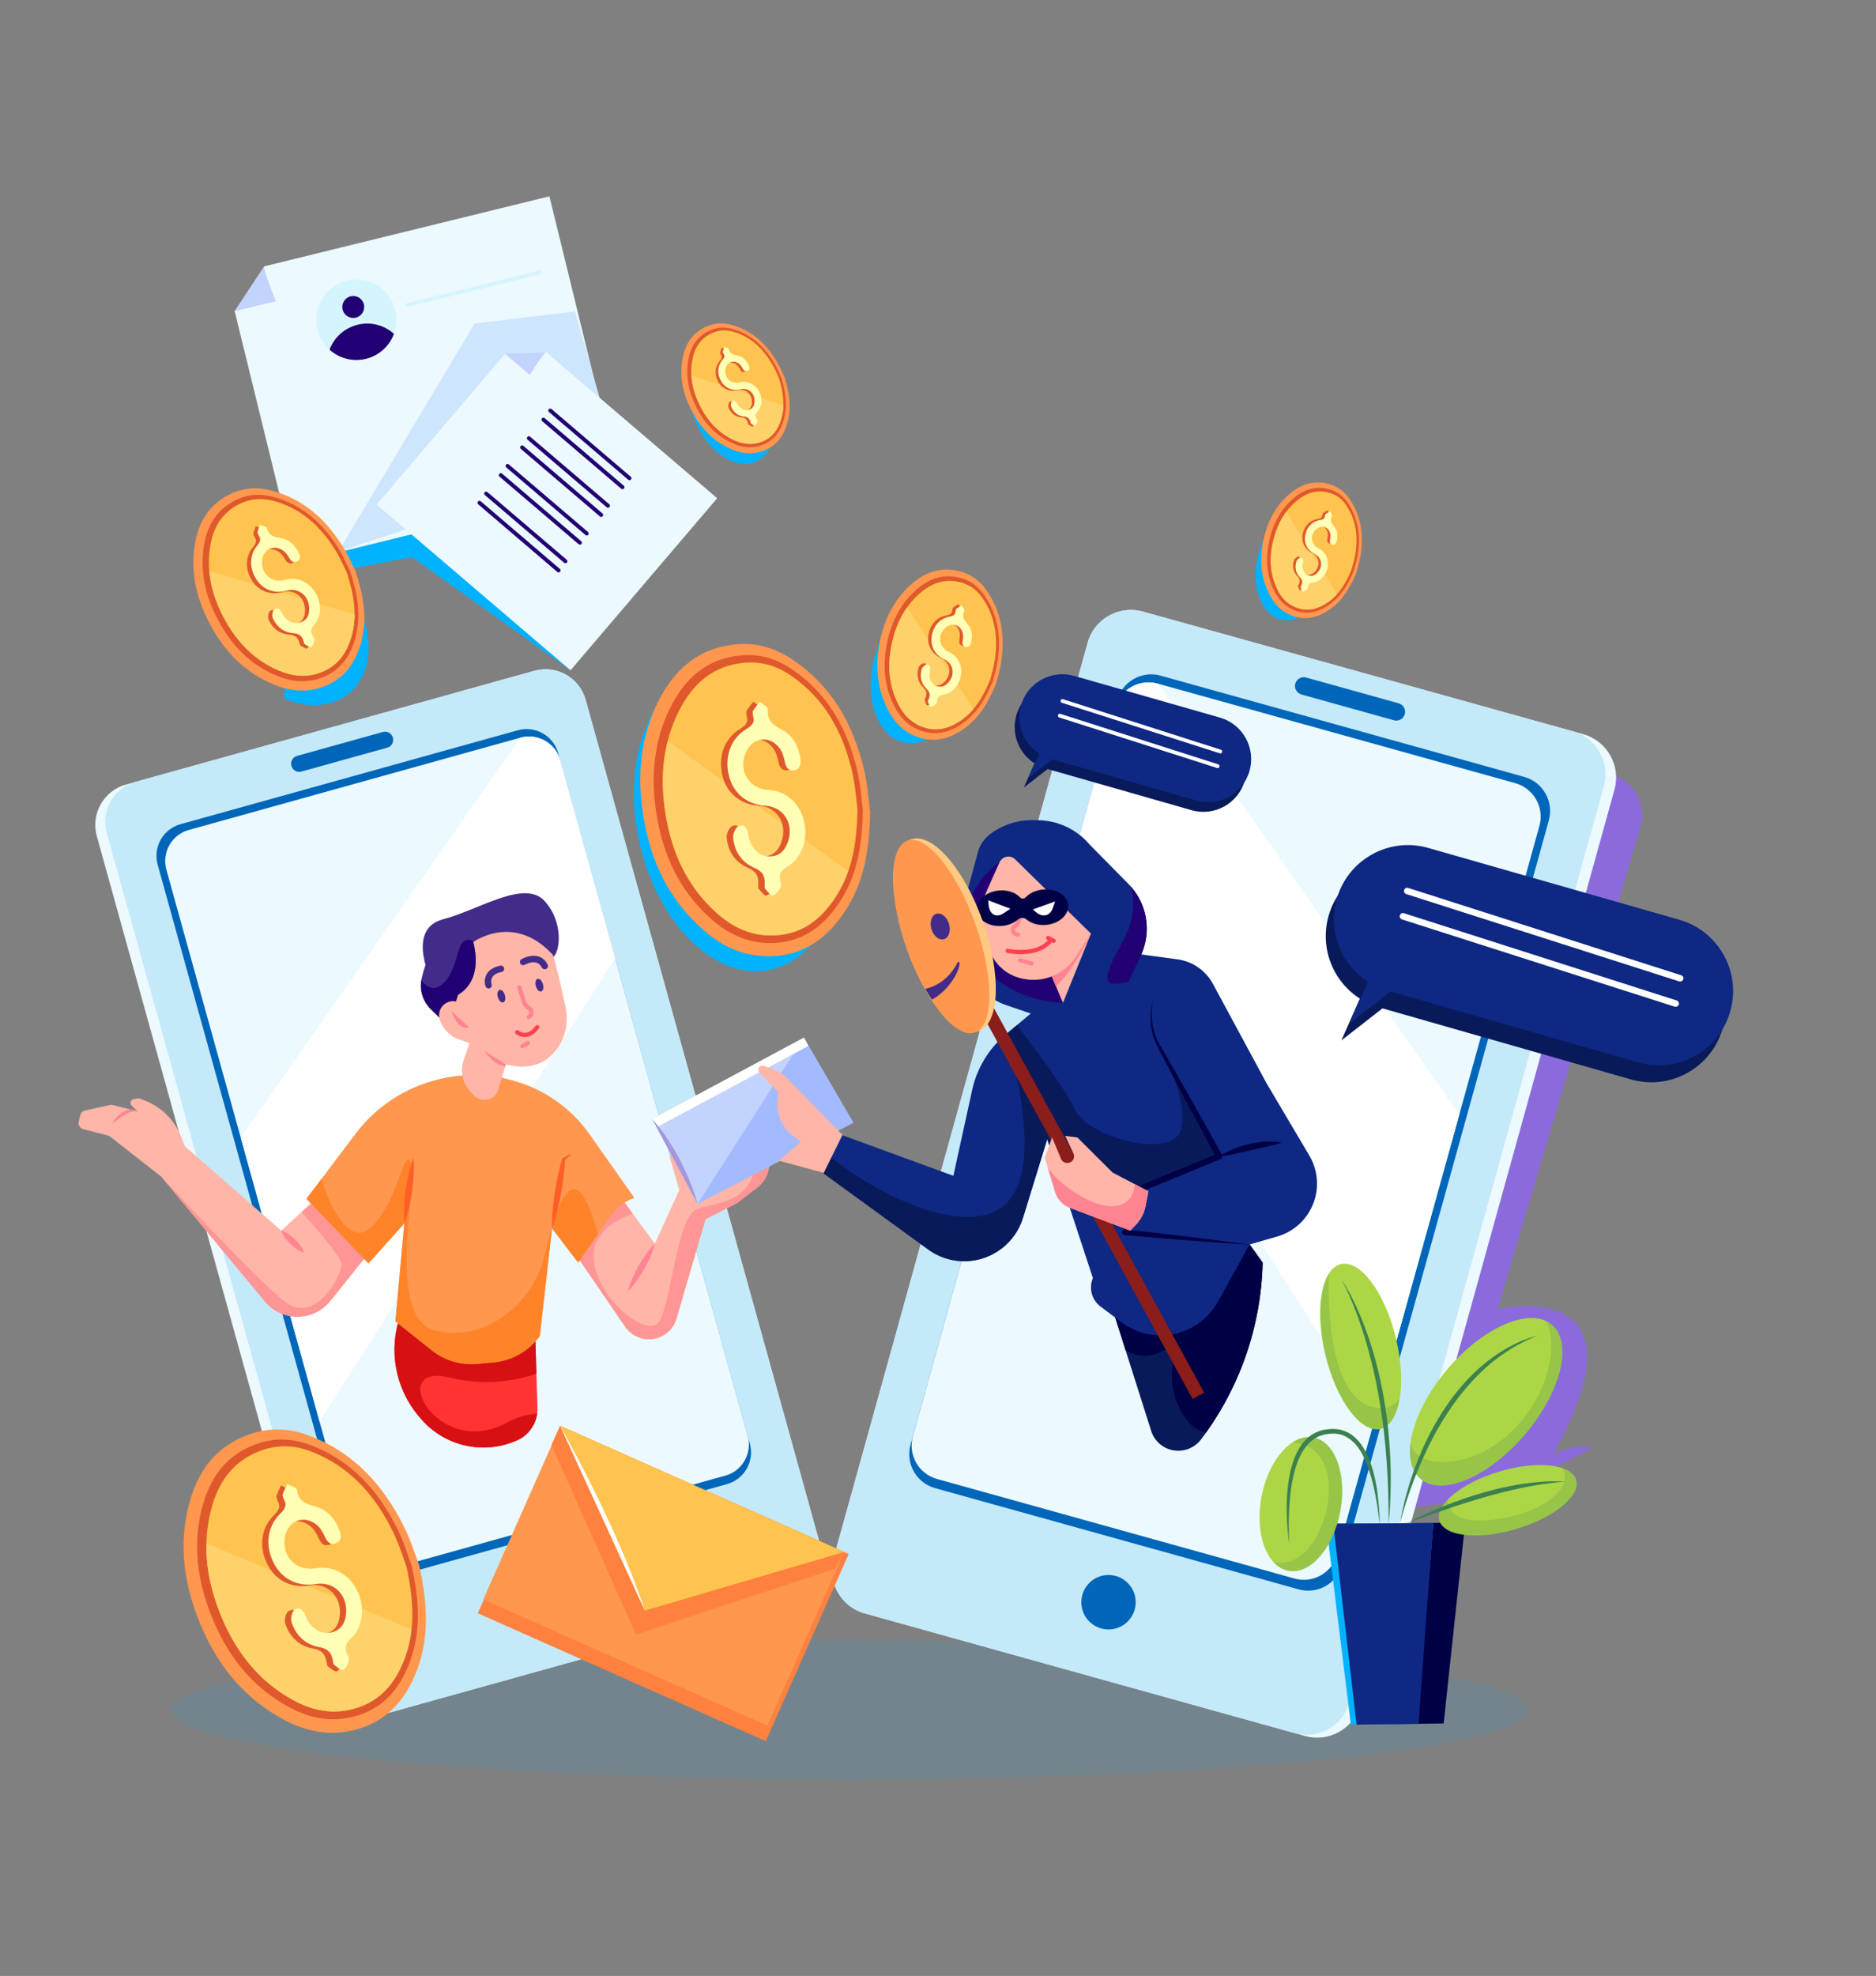 <svg width="379" height="399" viewBox="0 0 379 399" fill="none" xmlns="http://www.w3.org/2000/svg">
<rect x="0" y="0" width="379" height="399" fill="#808080" stroke="none"/>
<g clip-path="url(#clip0_528_4236)">
<path d="M325.611 156.441L240.245 162.375L224.761 223.747L228.057 265.974L256.993 302.524C278.852 307.588 302.334 304.071 321.932 292.063C319.785 291.846 316.962 292.089 313.755 293.7C334.196 257.074 302.551 264.338 302.551 264.338L331.424 166.966C332.753 162.503 330.21 157.81 325.752 156.48C325.701 156.467 325.662 156.454 325.611 156.441Z" fill="#8B6BDC"/>
<path d="M171.653 359.356C247.304 359.356 308.632 353.046 308.632 345.263C308.632 337.48 247.304 331.17 171.653 331.17C96.001 331.17 34.673 337.48 34.673 345.263C34.673 353.046 96.001 359.356 171.653 359.356Z" fill="#00B2FF" fill-opacity="0.1"/>
<path d="M257.671 255.232C257.364 254.26 257.019 253.275 256.406 252.444C256.521 254.452 256.367 256.357 256.201 258.25C256.035 260.143 255.793 262.036 255.524 263.928C255.282 265.821 254.962 267.714 254.719 269.645C254.566 270.604 254.438 271.576 254.349 272.548C254.221 273.545 254.132 274.543 254.106 275.54C254.643 274.696 255.141 273.814 255.588 272.906C256.01 271.998 256.38 271.064 256.725 270.131C257.377 268.238 257.849 266.281 258.13 264.286C258.424 262.279 258.475 260.245 258.271 258.237C258.143 257.227 257.952 256.217 257.671 255.232Z" fill="#A497DC"/>
<path d="M240.717 294.288C239.81 294.864 238.852 295.273 237.907 295.426C236.961 295.58 236.029 295.413 235.096 294.979C234.125 294.454 233.256 293.764 232.528 292.932C231.723 292.088 231.033 291.104 230.356 290.068C230.522 291.321 230.893 292.536 231.481 293.661C232.081 294.864 232.95 295.912 234.023 296.718C235.224 297.575 236.68 297.997 238.162 297.882C239.631 297.767 240.96 297.204 242.097 296.5C244.358 295.055 246.045 293.112 247.463 291.065C248.855 289.019 249.98 286.794 250.797 284.454C249.06 286.231 247.488 288.06 245.866 289.774C244.243 291.487 242.544 293.124 240.717 294.288Z" fill="#A497DC"/>
<path d="M79.374 282.919L79.055 282.408C78.953 282.229 78.876 282.037 78.787 281.871C78.608 281.512 78.429 281.154 78.237 280.809C78.071 280.451 77.944 280.08 77.778 279.709L77.547 279.172L77.382 278.609C77.279 278.239 77.113 277.868 77.037 277.497C76.641 275.975 76.449 274.415 76.474 272.842C76.487 271.205 76.692 269.568 77.075 267.969C75.951 269.287 75.273 270.962 74.941 272.688C74.609 274.453 74.686 276.256 75.133 277.983C75.235 278.418 75.414 278.827 75.542 279.249L75.772 279.875L76.066 280.464C76.283 280.847 76.462 281.257 76.704 281.628C76.947 281.998 77.215 282.344 77.471 282.702C77.599 282.881 77.726 283.06 77.867 283.226L78.327 283.699L79.247 284.607C79.911 285.157 80.614 285.656 81.342 286.103C80.92 285.336 80.409 284.684 79.975 283.981L79.374 282.919Z" fill="#A497DC"/>
<path d="M110.943 285.976C110.457 288.124 109.448 290.03 107.902 291.475C106.356 292.92 104.376 293.917 102.268 294.621C100.16 295.324 97.886 295.733 95.548 296.015C97.886 296.526 100.301 296.564 102.652 296.104C105.015 295.669 107.404 294.672 109.257 292.907C110.189 292.025 110.943 290.989 111.492 289.838C112.029 288.7 112.361 287.485 112.463 286.231C112.68 283.827 112.297 281.41 111.377 279.185C111.454 281.538 111.416 283.84 110.943 285.976Z" fill="#A497DC"/>
<path d="M319.824 148.244L230.931 123.511C226.077 122.155 221.056 125.007 219.714 129.854L168.42 314.583C167.079 319.443 169.915 324.469 174.757 325.812L263.649 350.545C268.504 351.9 273.525 349.048 274.866 344.201L326.16 159.472C327.515 154.625 324.678 149.599 319.824 148.244Z" fill="#ECF9FE"/>
<path d="M317.729 147.668L230.842 123.485C226.038 122.155 221.068 124.956 219.74 129.764L168.395 314.673C167.066 319.481 169.864 324.456 174.668 325.786L261.567 349.969C266.371 351.299 271.34 348.498 272.669 343.69L324.014 158.782C325.343 153.973 322.532 148.998 317.729 147.668Z" fill="#C4E9F9"/>
<path d="M307.93 156.876L234.483 136.44C230.688 135.379 226.741 137.604 225.693 141.415L183.955 291.705C182.895 295.503 185.118 299.455 188.925 300.503L262.372 320.939C266.166 322.001 270.114 319.775 271.162 315.965L312.899 165.675C313.947 161.876 311.724 157.938 307.93 156.876Z" fill="#0066BA"/>
<path d="M306.128 158.142L233.895 138.039C230.165 137.003 226.306 139.19 225.272 142.924L184.428 290.017C183.393 293.751 185.565 297.613 189.296 298.649L261.529 318.752C265.259 319.788 269.117 317.601 270.152 313.88L310.996 166.787C312.043 163.053 309.859 159.191 306.128 158.142Z" fill="#ECF9FE"/>
<path d="M225.246 143.026L213.301 186.034L277.652 286.858L294.809 225.09L233.908 138.051C230.139 137.067 226.281 139.279 225.246 143.026Z" fill="white"/>
<path d="M282.557 142.016L263.867 136.811C262.921 136.542 261.95 137.105 261.682 138.051C261.414 138.998 261.976 139.97 262.921 140.238L281.612 145.443C282.557 145.712 283.528 145.149 283.797 144.215C284.065 143.256 283.503 142.284 282.557 142.016Z" fill="#0066BA"/>
<path d="M223.943 329.034C226.977 329.034 229.437 326.572 229.437 323.535C229.437 320.498 226.977 318.036 223.943 318.036C220.909 318.036 218.45 320.498 218.45 323.535C218.45 326.572 220.909 329.034 223.943 329.034Z" fill="#0066BA"/>
<path d="M118.327 141.351C117.075 136.849 112.412 134.215 107.915 135.468L25.436 158.423C20.939 159.677 18.307 164.345 19.559 168.846L67.148 340.25C68.4 344.751 73.063 347.386 77.56 346.145L160.04 323.19C164.536 321.937 167.168 317.269 165.916 312.767L118.327 141.351Z" fill="#ECF9FE"/>
<path d="M118.302 141.274C117.062 136.811 112.45 134.202 108.005 135.443L27.391 157.874C22.932 159.114 20.326 163.731 21.565 168.181L69.205 339.751C70.444 344.214 75.056 346.823 79.515 345.583L160.129 323.152C164.588 321.911 167.194 317.294 165.955 312.831L118.302 141.274Z" fill="#C4E9F9"/>
<path d="M112.77 152.08C111.786 148.551 108.132 146.479 104.606 147.464L36.461 166.429C32.935 167.414 30.878 171.058 31.849 174.588L70.572 314.033C71.556 317.563 75.197 319.622 78.723 318.65L146.868 299.685C150.394 298.7 152.464 295.043 151.48 291.513L112.77 152.08Z" fill="#0066BA"/>
<path d="M113.166 153.474C112.208 150.009 108.618 147.988 105.156 148.947L38.135 167.593C34.673 168.552 32.654 172.145 33.612 175.611L71.505 312.09C72.463 315.555 76.053 317.576 79.515 316.617L146.536 297.971C149.998 297.012 152.016 293.418 151.058 289.953L113.166 153.474Z" fill="#ECF9FE"/>
<path d="M105.156 148.96L48.649 229.719L64.567 287.037L124.281 193.477L113.191 153.564C112.22 150.085 108.643 148.039 105.156 148.96Z" fill="white"/>
<path d="M79.374 148.96C79.132 148.078 78.225 147.566 77.356 147.809L60.02 152.63C59.138 152.873 58.627 153.781 58.87 154.651C59.112 155.533 60.02 156.045 60.888 155.802L78.225 150.981C79.106 150.75 79.617 149.842 79.374 148.96Z" fill="#0066BA"/>
<path d="M111.939 316.54C109.461 317.883 108.554 320.99 109.895 323.471C111.237 325.952 114.341 326.86 116.82 325.517C119.298 324.175 120.205 321.067 118.864 318.586C117.51 316.118 114.418 315.197 111.939 316.54Z" fill="#A497DC"/>
<path d="M224.761 264.338L232.567 288.942C233.231 291.053 235.045 292.587 237.23 292.894C239.299 293.188 241.356 292.344 242.621 290.682C250.401 280.425 254.758 267.969 255.077 255.104V254.951L250.465 248.518L224.761 264.338Z" fill="#091A5A"/>
<path d="M224.761 264.337L227.392 272.637C228.696 273.494 231.455 274.683 234.981 272.752C239.925 270.028 233.499 278.443 239.683 286.615C240.871 288.188 242.238 288.981 243.681 289.237C250.81 279.249 254.783 267.356 255.09 255.091V254.938L250.478 248.505L224.761 264.337Z" fill="#000045"/>
<path d="M255.907 218.798L245.048 198.682C243.592 195.983 240.922 194.129 237.881 193.72L225.591 192.057L213.224 200.472L203.119 208.951C199.733 211.79 197.383 215.69 196.424 220.013L192.604 237.431L169.366 228.939L166.402 236.945L187.507 252.291C189.845 253.992 192.707 254.823 195.594 254.644C200.743 254.311 205.15 250.833 206.67 245.897L211.563 230.013L220.787 258.058L220.698 258.314C219.97 260.322 220.634 262.56 222.346 263.839L226.562 266.998C230.344 269.837 235.339 270.438 239.695 268.583C242.404 267.42 244.652 265.399 246.083 262.816L252.445 251.293L258.015 249.695C261.72 248.633 264.608 245.73 265.655 242.022C266.473 239.093 266.064 235.96 264.518 233.338L255.907 218.798Z" fill="#0E2883"/>
<path d="M234.1 210.588C234.01 210.409 233.959 210.319 233.959 210.319L234.1 210.588Z" fill="#220073"/>
<path d="M238.597 228.044C236.949 234.31 219.804 229.694 217.172 224.079C215.064 219.603 208.152 210.524 205.431 207.02L203.119 208.963C203.119 208.963 211.244 233.313 203.987 242.226C196.782 251.076 177.235 241.369 167.603 233.492L166.402 236.957L187.507 252.304C189.845 254.004 192.707 254.836 195.594 254.657C200.743 254.324 205.15 250.846 206.67 245.909L211.563 230.026L214.86 240.027L215.192 239.592L231.174 240.091L245.023 234.31L246.339 233.492L234.1 210.6C235.032 212.34 240.104 222.327 238.597 228.044Z" fill="#091A5A"/>
<path d="M227.98 178.501L220.161 170.573C217.555 167.478 213.735 165.675 209.685 165.623L208.638 165.611C205.469 165.572 202.378 166.608 199.887 168.552C198.762 169.434 197.957 170.649 197.574 172.03L193.844 185.816C193.026 188.847 193.486 192.07 195.121 194.755L197.178 198.119C198.558 200.382 200.691 202.083 203.195 202.94L210.656 205.485L209.251 206.278C209.187 206.303 209.136 206.355 209.072 206.38L210.184 206.393L228.018 198.234L230.471 192.952C232.745 188.067 231.749 182.312 227.98 178.501Z" fill="#0E2883"/>
<path d="M196.603 191.571C201.407 202.467 214.745 202.493 214.745 202.493L215.204 188.272L201.931 174.115C201.931 174.115 191.812 180.675 196.603 191.571Z" fill="#220073"/>
<path d="M214.745 202.505L220.404 188.527L211.691 195.254L214.745 202.505Z" fill="#FFB5A7"/>
<path d="M213.314 199.116C216.763 196.252 220.404 188.527 220.404 188.527L211.704 195.267L213.314 199.116Z" fill="#FF8492"/>
<path d="M203.425 172.99C202.774 173.092 202.212 173.514 201.931 174.128L199.401 179.767C198.29 182.236 198.06 185.011 198.749 187.62L199.657 191.098C200.436 194.078 202.684 196.444 205.623 197.364L205.687 197.39C207.667 198.017 209.788 198.017 211.768 197.415C214.042 196.712 215.997 195.241 217.3 193.259L220.404 188.528L205.086 173.527C204.652 173.092 204.039 172.9 203.425 172.99Z" fill="#FFB5A7"/>
<path d="M205.214 187.453L205.24 187.44C206.044 186.827 206.44 185.829 206.262 184.832L205.942 182.965C205.904 182.734 205.687 182.581 205.457 182.619C205.227 182.658 205.073 182.875 205.112 183.105L205.431 184.972C205.546 185.65 205.278 186.341 204.729 186.763L204.703 186.775C204.141 187.197 204.026 188.003 204.46 188.566C204.639 188.796 204.882 188.962 205.163 189.039L205.572 189.141C205.802 189.205 206.032 189.077 206.096 188.847C206.159 188.617 206.032 188.387 205.802 188.323C205.789 188.323 205.776 188.323 205.776 188.31L205.367 188.208C205.137 188.157 204.997 187.926 205.048 187.683C205.073 187.607 205.125 187.517 205.214 187.453Z" fill="#FF8492"/>
<path d="M210.695 179.614C209.251 179.755 208.012 180.356 207.207 181.2C206.913 181.519 206.428 181.532 206.108 181.238C206.095 181.225 206.083 181.212 206.07 181.2C205.15 180.215 203.54 179.652 201.79 179.819C199.158 180.074 197.178 181.877 197.37 183.847C197.561 185.816 199.848 187.21 202.48 186.967C203.643 186.878 204.741 186.43 205.636 185.688C206.147 185.241 206.913 185.241 207.424 185.688C208.37 186.481 209.813 186.916 211.372 186.763C214.004 186.507 215.984 184.704 215.792 182.734C215.601 180.765 213.326 179.371 210.695 179.614Z" fill="#000045"/>
<path d="M209.315 184.205C210.631 185.318 212.126 184.96 212.688 183.399L213.173 182.018L208.676 183.642L209.315 184.205Z" fill="white"/>
<path d="M199.733 182.76C199.912 184.678 201.266 185.407 202.787 184.397L204.128 183.502L199.644 181.801L199.733 182.76Z" fill="white"/>
<path d="M212.534 189.499C212.356 189.359 212.087 189.384 211.947 189.576C209.443 192.824 203.719 191.597 203.655 191.584C203.425 191.533 203.208 191.686 203.157 191.916C203.119 192.134 203.247 192.351 203.477 192.415C204.371 192.594 205.278 192.684 206.198 192.684C206.44 192.684 206.683 192.671 206.939 192.658C209.481 192.518 211.436 191.635 212.624 190.1C212.764 189.909 212.726 189.64 212.534 189.499Z" fill="#FF404F"/>
<path d="M213.058 189.602L211.934 189.026C211.717 188.924 211.474 189.013 211.372 189.231C211.282 189.435 211.359 189.678 211.551 189.781L212.675 190.356C212.739 190.382 212.803 190.407 212.867 190.407C213.096 190.407 213.288 190.216 213.288 189.985C213.288 189.819 213.199 189.678 213.058 189.602Z" fill="#FF404F"/>
<path d="M208.536 194.167L206.159 193.502C205.929 193.451 205.699 193.592 205.648 193.809C205.597 194.027 205.725 194.244 205.929 194.308L208.306 194.973C208.344 194.986 208.382 194.986 208.421 194.986C208.651 194.986 208.842 194.794 208.842 194.564C208.842 194.385 208.715 194.218 208.536 194.167Z" fill="#FF8492"/>
<path d="M230.51 182.159C229.973 180.995 229.258 179.921 228.402 178.962C229.283 181.609 229.449 185.573 226.498 190.753C221.362 199.756 224.301 199.065 228.018 198.221L230.471 192.94C232.068 189.525 232.081 185.586 230.51 182.159Z" fill="#220073"/>
<path d="M56.813 248.493L37.368 231.497L36.551 229.438C35.184 226.023 32.424 223.363 28.975 222.123L27.978 221.765L26.969 221.969C26.56 222.059 26.292 222.468 26.381 222.877C26.42 223.031 26.496 223.171 26.599 223.274L27.812 224.399L22.817 223.146C22.625 223.095 22.434 223.095 22.242 223.133L17.196 224.233C16.723 224.335 16.352 224.693 16.238 225.154L15.905 226.484C15.739 227.149 16.148 227.839 16.812 228.005L21.782 229.284C21.948 229.323 22.102 229.399 22.242 229.515L32.578 237.597L53.529 262.816C55.19 264.811 57.656 265.936 60.249 265.885C62.766 265.834 65.142 264.67 66.714 262.701L74.277 253.263L64.056 241.881L56.813 248.493Z" fill="#FFB5A7"/>
<path d="M60.926 244.758C63.098 247.15 68.886 253.646 69.013 255.258C69.18 257.24 63.737 267.957 57.311 262.688C50.885 257.419 32.59 237.61 32.59 237.61L53.542 262.828C56.544 266.448 61.91 266.946 65.526 263.941C65.96 263.57 66.369 263.161 66.727 262.713L74.29 253.275L64.069 241.894L60.926 244.758Z" fill="#FF9595"/>
<path d="M26.279 224.041C25.73 224.079 25.232 224.322 24.772 224.578C24.325 224.847 23.916 225.192 23.571 225.588C23.213 225.972 22.932 226.407 22.715 226.88C23.545 226.266 24.286 225.627 25.117 225.141C25.513 224.885 25.947 224.68 26.394 224.54C26.867 224.399 27.352 224.361 27.825 224.412C27.365 224.105 26.816 223.977 26.279 224.041Z" fill="#FF8492"/>
<path d="M140.046 238.594L137.58 233.121C137.312 232.52 136.622 232.251 136.034 232.52C135.485 232.763 135.217 233.364 135.383 233.939L137.248 240.257L132.304 251.14L124.894 241.075L115.504 252.125L126.299 267.905C127.385 269.491 129.174 270.438 131.09 270.438C133.671 270.438 135.945 268.737 136.673 266.256L142.537 246.191L148.478 243.147C148.797 242.981 149.116 242.789 149.397 242.559L153.038 239.758C154.52 238.62 155.389 236.855 155.389 234.975L144.351 239.924L140.046 238.594Z" fill="#FFB5A7"/>
<path d="M140.71 244.208C136.75 245.692 135.434 264.338 132.968 267.138C130.502 269.939 120.933 262.522 119.95 254.606C119.247 249.03 124.613 246.229 127.832 245.065L124.894 241.075L115.504 252.125L126.299 267.905C128.113 270.553 131.729 271.23 134.373 269.415C135.485 268.66 136.29 267.535 136.66 266.256L142.524 246.191L148.465 243.147C148.784 242.981 149.104 242.789 149.385 242.559L153.026 239.758C154.508 238.62 155.376 236.855 155.376 234.975L152.361 236.331C150.803 243.032 144.619 242.738 140.71 244.208Z" fill="#FF9595"/>
<path d="M59.572 250.245C59.189 249.874 58.767 249.528 58.32 249.234C57.86 248.915 57.349 248.659 56.813 248.493C57.004 249.017 57.273 249.516 57.605 249.976C57.924 250.411 58.269 250.82 58.665 251.191C59.048 251.562 59.47 251.907 59.917 252.201C60.377 252.521 60.888 252.777 61.425 252.943C61.233 252.419 60.965 251.907 60.633 251.46C60.313 251.025 59.956 250.628 59.572 250.245Z" fill="#FF8492"/>
<path d="M130.502 253.275C129.966 254.017 129.468 254.797 129.02 255.603C128.56 256.396 128.152 257.227 127.781 258.058C127.398 258.915 127.091 259.798 126.861 260.706C127.526 260.053 128.126 259.337 128.663 258.57C129.199 257.828 129.698 257.048 130.145 256.242C130.605 255.45 131.013 254.618 131.384 253.774C131.767 252.917 132.074 252.035 132.304 251.127C131.639 251.792 131.026 252.508 130.502 253.275Z" fill="#FF8492"/>
<path d="M108.068 267.957L80.869 265.642C78.416 272.599 79.834 280.323 84.574 285.963L84.919 286.372C86.593 288.354 88.701 289.927 91.09 290.95C95.395 292.792 100.275 292.741 104.53 290.81C107.072 289.659 108.656 287.088 108.579 284.3L108.068 267.957Z" fill="#FF3331"/>
<path d="M90.936 278.187C97.912 279.927 104.095 278.814 108.375 277.382L108.081 267.957L80.882 265.642C78.429 272.599 79.847 280.323 84.587 285.963L84.932 286.372C89.736 292.076 97.746 293.892 104.542 290.81C106.701 289.825 108.209 287.792 108.528 285.438C106.408 285.605 104.338 286.219 102.473 287.242C88.292 295.017 77.752 274.888 90.936 278.187Z" fill="#D61013"/>
<path d="M103.201 218.082L99.496 217.148L96.264 217.084C92.738 217.02 89.224 217.583 85.89 218.747L85.724 218.798C80.192 220.729 75.363 224.258 71.824 228.939L61.91 242.06L74.43 255.091L81.687 247.009L79.885 266.806L87.168 272.612C89.787 274.709 93.121 275.706 96.455 275.4L99.713 275.093C103.444 274.747 106.855 272.803 109.052 269.773L111.518 247.994L116.794 254.925L123.412 245.449C124.574 243.786 126.248 242.533 128.164 241.894L119.094 229.029C115.274 223.606 109.64 219.719 103.201 218.082Z" fill="#FF974F"/>
<path d="M109.883 253.94C107.57 263.34 97.848 271.269 87.794 268.622C77.739 265.974 84.498 238.428 83.016 234.809C81.534 231.19 80.55 242.738 74.941 247.853C69.652 252.687 65.385 239.566 64.938 238.096L61.923 242.086L74.443 255.117L81.7 247.035L79.885 266.831L87.168 272.637C89.787 274.735 93.121 275.732 96.455 275.425L99.713 275.118C103.444 274.773 106.855 272.829 109.052 269.798L111.518 248.019L116.794 254.951L120.793 249.222C120.678 248.761 120.55 248.314 120.422 247.853C115.657 231.663 112.195 244.541 109.883 253.94Z" fill="#FF8329"/>
<path d="M89.493 185.637C82.326 187.492 86.772 197.147 86.772 197.147C86.772 197.147 109.883 194.052 111.492 193.438C113.102 192.824 114.086 186.379 110.01 181.929C105.935 177.478 96.66 183.783 89.493 185.637Z" fill="#432C89"/>
<path d="M111.709 192.824C103.508 183.924 95.139 190.548 95.139 190.548L89.493 199.564L94.871 210.536L93.67 214.079C92.929 216.24 93.415 218.632 94.935 220.345L95.548 221.036C96.238 221.816 97.26 222.2 98.295 222.084C99.368 221.957 100.275 221.202 100.595 220.166L102.192 214.923C107.685 216.355 110.853 214.181 112.642 211.649C114.341 209.258 114.865 206.214 114.252 203.337C113.549 200.076 112.412 194.947 111.709 192.824Z" fill="#FFB5A7"/>
<path d="M85.175 197.607C84.689 199.833 85.392 202.147 87.014 203.746L90.349 207.032C90.349 207.032 90.924 205.984 92.546 200.868C98.844 197.057 94.884 187.914 94.884 187.914C88.535 187.415 86.094 193.451 85.175 197.607Z" fill="#432C89"/>
<path d="M89.774 198.349C87.87 200.344 86.248 199.41 85.111 197.991C84.778 200.101 85.481 202.25 87.001 203.746L90.336 207.032C90.336 207.032 90.911 205.984 92.533 200.868C96.979 198.183 96.315 192.85 95.535 189.934C91.831 188.707 93.147 194.819 89.774 198.349Z" fill="#220073"/>
<path d="M92.073 202.211C90.528 201.917 89.046 202.94 88.752 204.487C88.662 204.973 88.701 205.472 88.854 205.933C89.505 207.838 91 209.334 92.917 209.974L95.382 210.792L93.811 202.544L92.073 202.211Z" fill="#FFB5A7"/>
<path d="M100.927 199.896C100.531 200.012 100.378 200.664 100.582 201.367C100.786 202.07 101.259 202.531 101.655 202.416C102.051 202.301 102.204 201.648 102 200.945C101.796 200.242 101.323 199.781 100.927 199.896Z" fill="#432C89"/>
<path d="M108.605 197.671C108.209 197.786 108.056 198.439 108.26 199.142C108.464 199.845 108.937 200.306 109.333 200.191C109.729 200.075 109.883 199.423 109.678 198.72C109.474 198.017 109.001 197.556 108.605 197.671Z" fill="#432C89"/>
<path d="M107.161 203.247L106.97 203.119C106.612 202.863 106.344 202.505 106.216 202.083L105.334 199.219C105.258 198.988 105.028 198.873 104.798 198.937C104.568 199.014 104.453 199.244 104.517 199.474L105.398 202.339C105.59 202.94 105.96 203.464 106.471 203.823L106.663 203.95C106.842 204.078 106.944 204.296 106.931 204.513C106.931 204.705 106.829 204.871 106.663 204.961L106.65 204.973C106.446 205.076 106.356 205.332 106.471 205.549C106.574 205.754 106.829 205.843 107.046 205.728C107.059 205.728 107.059 205.715 107.072 205.715L107.085 205.702C107.494 205.459 107.762 205.025 107.775 204.551C107.826 204.027 107.583 203.541 107.161 203.247Z" fill="#FF8492"/>
<path d="M108.784 207.071C108.592 206.93 108.337 206.968 108.196 207.16C107.557 208.017 106.88 208.49 106.19 208.554C105.679 208.593 105.156 208.439 104.76 208.119C104.581 207.966 104.312 207.979 104.159 208.158C104.006 208.337 104.019 208.605 104.197 208.759C104.708 209.181 105.347 209.411 105.999 209.411C106.088 209.411 106.178 209.411 106.267 209.398C107.212 209.296 108.094 208.721 108.873 207.659C109.001 207.493 108.976 207.224 108.784 207.071C108.784 207.084 108.784 207.084 108.784 207.071Z" fill="#FF404F"/>
<path d="M101.157 194.986C99.79 195.241 98.844 195.804 98.333 196.687C97.644 197.863 98.065 199.116 98.091 199.168C98.18 199.423 98.423 199.602 98.704 199.602C98.781 199.602 98.844 199.59 98.908 199.564C99.253 199.449 99.432 199.078 99.317 198.745C99.317 198.745 99.074 197.978 99.458 197.326C99.764 196.802 100.416 196.444 101.387 196.265C101.732 196.162 101.936 195.804 101.834 195.459C101.757 195.152 101.476 194.96 101.157 194.986Z" fill="#432C89"/>
<path d="M108.707 193.119C107.11 192.671 105.462 193.63 105.386 193.668C105.066 193.835 104.951 194.231 105.117 194.551C105.283 194.871 105.679 194.986 105.999 194.819C106.012 194.807 106.024 194.807 106.05 194.794C106.063 194.794 107.302 194.078 108.35 194.385C108.822 194.513 109.193 194.845 109.474 195.382C109.589 195.6 109.806 195.727 110.049 195.727C110.406 195.727 110.7 195.433 110.7 195.075C110.7 194.973 110.675 194.871 110.624 194.768C110.176 193.899 109.538 193.349 108.707 193.119Z" fill="#432C89"/>
<path d="M106.459 210.217L105.322 210.882C105.117 210.997 105.053 211.265 105.168 211.457C105.245 211.585 105.386 211.675 105.539 211.675C105.616 211.675 105.692 211.649 105.756 211.623L106.893 210.958C107.097 210.831 107.149 210.575 107.021 210.37C106.893 210.178 106.65 210.114 106.459 210.217Z" fill="#FF8492"/>
<path d="M94.82 207.454L91.217 204.181C92.572 208.439 94.82 207.454 94.82 207.454Z" fill="#FF8492"/>
<path d="M102.166 215.281V214.91L97.848 212.212C97.861 212.212 99.981 215.358 102.166 215.281Z" fill="#FF8492"/>
<path d="M82.556 237.047C82.313 238.134 82.108 239.221 81.955 240.321C81.802 241.421 81.7 242.533 81.648 243.646C81.585 244.771 81.597 245.897 81.7 247.009C82.096 245.96 82.415 244.873 82.658 243.774C82.9 242.687 83.105 241.587 83.258 240.487C83.412 239.387 83.514 238.287 83.565 237.175C83.641 236.049 83.616 234.924 83.514 233.811C83.118 234.86 82.798 235.947 82.556 237.047Z" fill="#FF5E27"/>
<path d="M113.549 234.016L113.524 234.093C113.204 235.231 112.91 236.369 112.68 237.507C112.45 238.645 112.233 239.809 112.054 240.96C111.876 242.111 111.748 243.288 111.646 244.451C111.543 245.628 111.505 246.817 111.531 247.994C111.939 246.881 112.284 245.756 112.565 244.605C112.847 243.467 113.102 242.316 113.319 241.165C113.536 240.014 113.715 238.85 113.843 237.686C113.996 236.561 114.086 235.41 114.15 234.272L114.022 234.387L114.15 234.169C114.15 234.195 114.15 234.233 114.15 234.259C114.61 233.837 115.057 233.415 115.491 232.955C114.852 233.223 114.265 233.53 113.664 233.85C113.6 233.901 113.562 233.952 113.549 234.016Z" fill="#FF5E27"/>
<path d="M114.022 234.4L114.15 234.285C114.15 234.259 114.15 234.221 114.15 234.195L114.022 234.4Z" fill="#FF5E27"/>
<path d="M227.712 249.081L228.095 248.365L227.277 248.275L227.712 249.081Z" fill="#000045"/>
<path d="M239.874 249.708C235.952 249.234 232.03 248.8 228.108 248.365L227.725 249.081L227.29 248.275L228.108 248.365L229.564 245.628C229.603 245.551 229.628 245.462 229.628 245.359V245.347L229.666 240.986L229.283 241.139L229.666 240.564V240.986L237.945 237.622L246.581 234.054C246.607 234.042 246.62 234.029 246.645 234.029C246.952 233.863 247.054 233.479 246.888 233.185C244.052 228.082 241.19 222.992 238.303 217.915C236.859 215.383 235.364 212.838 233.959 210.332C232.669 207.774 232.337 204.743 232.963 201.891C232.107 204.756 232.285 207.825 233.486 210.562C234.112 211.918 234.815 213.171 235.479 214.488L237.511 218.363C240.13 223.325 242.774 228.261 245.444 233.198L246.096 232.929L245.789 233.811L245.457 233.198L237.447 236.459L228.811 240.027C228.581 240.129 228.427 240.346 228.427 240.602L228.466 245.244L228.529 245.116L228.466 245.385V245.244L226.754 248.595L226.741 248.608C226.715 248.672 226.69 248.736 226.69 248.812C226.664 249.119 226.881 249.375 227.188 249.413C231.391 249.771 235.607 250.13 239.81 250.449L246.134 250.91C248.242 251.063 250.35 251.204 252.458 251.332C250.363 251.038 248.268 250.782 246.173 250.513L239.874 249.708Z" fill="#000045"/>
<path d="M229.283 241.152L229.666 240.999V240.577L229.283 241.152Z" fill="#000045"/>
<path d="M246.109 232.903L245.457 233.172L245.789 233.786L246.109 232.903Z" fill="#000045"/>
<path d="M228.517 245.091L228.453 245.219V245.359L228.517 245.091Z" fill="#000045"/>
<path d="M255.729 230.525C253.518 230.653 251.347 231.151 249.29 231.983C248.268 232.392 247.284 232.903 246.339 233.492C247.45 233.402 248.536 233.185 249.584 232.955L252.726 232.277L255.856 231.548C256.904 231.292 257.952 231.049 259.025 230.691C257.939 230.512 256.827 230.461 255.729 230.525Z" fill="#000045"/>
<path d="M195.057 198.63L240.935 282.484L243.272 281.205L197.395 197.352L195.057 198.63Z" fill="#8B1D1A"/>
<path d="M217.67 229.694L215.192 229.361L216.853 232.903C217.172 233.581 216.891 234.4 216.201 234.719C215.524 235.039 214.706 234.758 214.387 234.067C214.374 234.042 214.374 234.029 214.361 234.003L212.547 229.681L211.065 233.799L213.16 240.704C213.608 242.175 214.719 243.364 216.15 243.902L228.363 248.493L229.59 247.188C230.51 246.203 231.136 244.976 231.404 243.646L232.004 240.564L224.761 236.766L217.67 229.694Z" fill="#FFB5A7"/>
<path d="M216.431 240.321C214.106 238.722 212.611 237.162 211.666 235.755L213.16 240.704C213.608 242.175 214.719 243.364 216.15 243.901L228.363 248.493L229.59 247.188C230.51 246.203 231.136 244.976 231.404 243.646L232.004 240.564L229.27 239.131C228.925 243.927 224.058 245.577 216.431 240.321Z" fill="#FF8492"/>
<path d="M162.415 209.53L131.757 225.964L140.937 243.123L171.595 226.689L162.415 209.53Z" fill="#C2D3FE"/>
<path d="M140.927 243.096L172.432 226.714L162.403 209.513L140.927 243.096Z" fill="#A4BAFE"/>
<path d="M162.415 209.525L131.757 225.959L132.656 227.639L163.313 211.205L162.415 209.525Z" fill="white"/>
<path d="M197.718 208.221C201.97 206.719 202.36 196.831 198.589 186.134C194.817 175.438 188.314 167.984 184.062 169.486C179.81 170.988 179.421 180.877 183.192 191.573C186.963 202.27 193.467 209.723 197.718 208.221Z" fill="#FFC981"/>
<path d="M196.965 208.49C200.798 207.136 200.848 197.367 197.076 186.671C193.305 175.974 187.141 168.401 183.309 169.754C179.476 171.108 179.427 180.877 183.198 191.574C186.969 202.27 193.133 209.844 196.965 208.49Z" fill="#FF974F"/>
<path d="M189.181 184.512C188.197 184.806 187.75 186.187 188.171 187.607C188.593 189.026 189.73 189.934 190.714 189.653C191.697 189.372 192.144 187.978 191.723 186.558C191.301 185.139 190.152 184.218 189.181 184.512Z" fill="#432C89"/>
<path d="M193.524 194.218C191.723 197.863 188.976 199.206 186.907 199.692C187.354 200.459 187.814 201.188 188.274 201.866C192.783 199.372 194.661 193.937 193.524 194.218Z" fill="#432C89"/>
<path d="M156.577 216.087L154.342 215.23C153.907 215.064 153.422 215.281 153.256 215.716C153.205 215.844 153.192 215.972 153.205 216.099C153.23 216.291 153.307 216.47 153.435 216.598L157.191 220.511L157.05 222.34C156.833 225.064 158.008 227.699 160.18 229.348L161.803 230.576L157.357 234.374L166.415 236.842L170.209 229.169L158.8 217.506C158.161 216.892 157.408 216.406 156.577 216.087Z" fill="#FFB5A7"/>
<path d="M140.927 243.109C140.927 243.109 138.525 233.581 131.742 225.947L140.927 243.109Z" fill="#A497DC"/>
<path d="M113.275 287.972L96.526 325.765L154.707 351.601L171.456 313.807L113.275 287.972Z" fill="#FF8140"/>
<path d="M113.165 287.939L97.644 322.962L155.019 348.44L170.54 313.417L113.165 287.939Z" fill="#FF974F"/>
<path d="M111.403 291.782L128.484 330.083L168.65 316.783L170.528 313.381L113.153 287.907L111.403 291.782Z" fill="#FF8140"/>
<path d="M130.272 325.223L170.528 313.381L113.153 287.907L130.272 325.223Z" fill="#FFC44F"/>
<path d="M130.272 325.223C124.792 308.343 113.153 287.894 113.153 287.894L130.272 325.223Z" fill="white"/>
<path d="M66.727 107.666L65.922 115.736L83.258 112.513L115.261 135.353L88.1 99.187L66.727 107.666Z" fill="#00B2FF"/>
<path d="M53.402 53.776L47.41 62.843L59.853 113.613L125.188 97.589L110.994 39.644L53.402 53.776Z" fill="#ECF9FE"/>
<path d="M53.402 53.776L47.423 62.843L55.74 60.809C55.727 60.809 53.069 54.313 53.402 53.776Z" fill="#C2D3FE"/>
<path d="M77.724 70.311C80.892 67.14 80.892 61.998 77.724 58.827C74.556 55.656 69.419 55.656 66.251 58.827C63.083 61.998 63.083 67.14 66.251 70.311C69.419 73.483 74.556 73.483 77.724 70.311Z" fill="#00CCFF" fill-opacity="0.1"/>
<path d="M70.828 59.837C69.639 60.131 68.924 61.334 69.218 62.523C69.512 63.712 70.713 64.428 71.901 64.134C73.089 63.84 73.804 62.638 73.523 61.461C73.217 60.272 72.028 59.543 70.828 59.837Z" fill="#220073"/>
<path d="M72.233 65.579C69.627 66.219 67.506 68.099 66.573 70.618C69.908 73.61 75.031 73.342 78.033 70.004C78.71 69.249 79.234 68.38 79.592 67.421C77.586 65.618 74.839 64.927 72.233 65.579Z" fill="#220073"/>
<path d="M108.899 54.645L82.249 61.18C82.032 61.231 81.904 61.449 81.955 61.653C81.993 61.832 82.159 61.96 82.351 61.96C82.377 61.96 82.415 61.96 82.441 61.947L109.09 55.412C109.308 55.361 109.435 55.144 109.384 54.926C109.333 54.709 109.116 54.594 108.899 54.645Z" fill="#00CCFF" fill-opacity="0.1"/>
<path d="M95.893 65.323L68.375 111.336L121.304 94.085L121.611 81.974L116.168 62.894L95.893 65.323Z" fill="#CEE5FE"/>
<path d="M102.038 71.449L76.091 101.898L115.261 135.353L144.888 100.607L110.342 71.104L102.038 71.449Z" fill="#ECF9FE"/>
<path d="M107.021 75.708C107.021 75.708 109.87 71.155 110.342 71.117L102.038 71.449L107.021 75.708Z" fill="#C2D3FE"/>
<path d="M111.416 82.601C111.25 82.46 110.994 82.486 110.854 82.652C110.777 82.754 110.739 82.882 110.777 83.01C110.802 83.087 110.841 83.15 110.905 83.202L126.887 96.847C127.04 97.001 127.296 97.013 127.449 96.86C127.602 96.706 127.615 96.451 127.462 96.297C127.449 96.284 127.423 96.259 127.398 96.246L111.416 82.601Z" fill="#220073"/>
<path d="M110.049 84.442C109.883 84.302 109.627 84.314 109.487 84.481C109.346 84.647 109.359 84.903 109.525 85.043L125.507 98.689C125.673 98.829 125.929 98.817 126.069 98.65C126.21 98.484 126.197 98.228 126.031 98.088L110.049 84.442Z" fill="#220073"/>
<path d="M107.11 88.189C106.944 88.049 106.689 88.061 106.548 88.228C106.408 88.394 106.42 88.65 106.586 88.79L122.569 102.436C122.735 102.576 122.99 102.563 123.131 102.384C123.271 102.205 123.259 101.962 123.08 101.822L107.11 88.189Z" fill="#220073"/>
<path d="M105.743 90.043C105.577 89.903 105.322 89.916 105.181 90.082C105.041 90.248 105.053 90.504 105.219 90.645L121.202 104.29C121.368 104.431 121.623 104.418 121.764 104.252C121.904 104.085 121.892 103.83 121.726 103.689L105.743 90.043Z" fill="#220073"/>
<path d="M102.805 93.791C102.639 93.65 102.383 93.663 102.243 93.829C102.153 93.931 102.128 94.072 102.166 94.2C102.192 94.276 102.23 94.341 102.294 94.392L118.276 108.037C118.442 108.178 118.698 108.165 118.838 107.999C118.979 107.832 118.966 107.577 118.8 107.436L102.805 93.791Z" fill="#220073"/>
<path d="M101.438 95.645C101.272 95.504 101.016 95.517 100.876 95.683C100.735 95.85 100.748 96.105 100.914 96.246L116.896 109.891C117.062 110.032 117.318 110.019 117.458 109.853C117.599 109.687 117.586 109.431 117.42 109.29L101.438 95.645Z" fill="#220073"/>
<path d="M98.499 99.392C98.346 99.238 98.091 99.226 97.937 99.379C97.784 99.533 97.771 99.788 97.925 99.942C97.937 99.955 97.963 99.98 97.989 99.993L113.971 113.638C114.137 113.779 114.392 113.766 114.533 113.6C114.673 113.434 114.661 113.178 114.495 113.037L98.499 99.392Z" fill="#220073"/>
<path d="M97.132 101.233C96.966 101.093 96.711 101.106 96.57 101.272C96.43 101.438 96.443 101.694 96.609 101.834L112.591 115.493C112.757 115.633 113.013 115.62 113.153 115.454C113.294 115.288 113.281 115.032 113.115 114.892L97.132 101.233Z" fill="#220073"/>
<path d="M155.716 195.812C166.728 193.389 172.685 177.897 169.02 161.21C165.356 144.523 153.458 132.96 142.445 135.383C131.433 137.806 125.476 153.298 129.141 169.985C132.805 186.672 144.703 198.235 155.716 195.812Z" fill="#00B2FF"/>
<path d="M159.861 133.026C156.539 130.839 152.847 129.739 148.746 130.11C141.093 130.813 136.264 135.187 133.045 141.517C129.314 148.87 128.663 156.697 129.94 164.664C131.371 173.706 135.063 181.737 142.256 187.939C145.692 190.906 149.666 192.888 154.367 193.08C161.866 193.387 167.041 189.678 170.822 183.834C174.45 178.233 175.664 171.979 175.792 163.884C175.536 162.043 175.319 158.603 174.527 155.29C172.368 146.236 168.024 138.397 159.861 133.026Z" fill="#FF974F"/>
<path d="M159.822 135.021C156.807 133.013 153.447 131.99 149.717 132.335C142.754 132.974 138.372 137.016 135.434 142.86C132.035 149.638 131.448 156.85 132.598 164.217C133.901 172.555 137.248 179.959 143.802 185.676C146.932 188.412 150.547 190.228 154.827 190.42C161.649 190.702 166.351 187.287 169.8 181.89C173.096 176.724 174.208 170.956 174.323 163.488C174.08 161.8 173.888 158.615 173.173 155.559C171.193 147.195 167.245 139.982 159.822 135.021Z" fill="#E0592C"/>
<path d="M159.733 136.376C156.922 134.471 153.792 133.499 150.33 133.831C143.853 134.445 139.765 138.269 137.043 143.806C133.875 150.239 133.339 157.081 134.412 164.05C135.625 171.954 138.743 178.975 144.837 184.397C147.749 186.993 151.109 188.719 155.095 188.886C161.432 189.154 165.827 185.919 169.021 180.803C172.087 175.905 173.122 170.445 173.224 163.36C173.007 161.748 172.828 158.743 172.151 155.84C170.311 147.911 166.632 141.07 159.733 136.376Z" fill="#FFC44F"/>
<path d="M134.412 164.038C135.625 171.941 138.743 178.962 144.837 184.384C147.749 186.98 151.109 188.707 155.095 188.873C161.432 189.141 165.827 185.906 169.021 180.79C169.979 179.256 170.771 177.619 171.371 175.905L134.897 149.676C133.709 154.331 133.658 159.152 134.412 164.038Z" fill="#FFD16A"/>
<path d="M154.009 159.523C150.011 159.293 147.762 155.648 149.359 151.965C150.688 148.896 154.099 148.385 156.156 151.032C156.731 151.773 157.037 152.784 157.229 153.73C157.459 154.843 157.842 155.699 159.107 155.52C160.397 155.341 160.525 154.318 160.397 153.257C160.091 150.75 158.966 148.615 156.769 147.425C154.98 146.453 153.601 145.609 153.843 143.244C153.894 142.783 152.783 142.208 152.208 141.683C151.735 142.297 151.224 142.885 150.828 143.538C150.688 143.768 150.828 144.177 150.854 144.676C151.263 145.916 150.534 146.569 149.372 147.285C146.216 149.241 144.977 153.027 146.012 156.863C146.945 160.291 149.704 162.477 153.371 162.708C156.871 162.938 159.005 166.097 157.995 169.626C157.484 171.391 156.462 172.798 154.495 172.913C152.617 173.028 151.224 172.018 150.381 170.342C150.1 169.741 149.921 169.115 149.845 168.45C149.691 167.299 149.116 166.352 147.979 166.787C147.366 167.03 146.74 168.296 146.804 169.051C147.021 171.877 148.503 174.128 151.097 175.24C152.745 175.944 153.281 176.89 153.192 178.501C153.179 178.834 153.102 179.269 153.281 179.473C153.741 180.01 154.457 180.944 154.814 180.842C155.44 180.663 155.977 179.882 156.36 179.23C156.565 178.898 156.411 178.322 156.322 177.875C156.079 176.583 156.347 175.79 157.663 175.061C160.704 173.348 162.032 169.396 161.113 165.7C160.218 162.119 157.459 159.728 154.009 159.523Z" fill="#E0592C"/>
<path d="M155.313 159.523C151.314 159.293 149.065 155.648 150.662 151.965C151.991 148.896 155.402 148.385 157.459 151.032C158.034 151.773 158.34 152.784 158.532 153.73C158.762 154.843 159.145 155.699 160.41 155.52C161.7 155.341 161.828 154.318 161.7 153.257C161.394 150.75 160.269 148.615 158.072 147.425C156.283 146.453 154.891 145.609 155.146 143.244C155.198 142.783 154.086 142.208 153.511 141.683C153.038 142.297 152.527 142.885 152.131 143.538C151.991 143.768 152.131 144.177 152.157 144.676C152.566 145.916 151.838 146.569 150.675 147.285C147.519 149.241 146.28 153.027 147.315 156.863C148.248 160.291 150.994 162.477 154.674 162.708C158.174 162.938 160.308 166.097 159.299 169.626C158.788 171.391 157.765 172.798 155.798 172.913C153.92 173.028 152.527 172.018 151.684 170.342C151.403 169.741 151.224 169.115 151.148 168.45C150.994 167.299 150.419 166.352 149.282 166.787C148.669 167.03 148.043 168.296 148.107 169.051C148.324 171.877 149.806 174.128 152.4 175.24C154.048 175.944 154.584 176.89 154.495 178.501C154.482 178.834 154.405 179.269 154.584 179.473C155.044 180.01 155.76 180.944 156.117 180.842C156.743 180.663 157.28 179.882 157.663 179.23C157.868 178.898 157.714 178.322 157.625 177.875C157.382 176.583 157.65 175.79 158.966 175.061C162.007 173.348 163.336 169.396 162.416 165.7C161.521 162.119 158.762 159.728 155.313 159.523Z" fill="#FFFFB5"/>
<path d="M194.951 137.874C196.607 130.11 193.793 122.927 188.666 121.832C183.539 120.736 178.04 126.142 176.385 133.906C174.729 141.67 177.543 148.852 182.67 149.948C187.797 151.043 193.295 145.638 194.951 137.874Z" fill="#00B2FF"/>
<path d="M194.138 115.429C190.1 114.278 186.804 115.557 183.917 118.153C180.583 121.158 178.717 125.02 177.798 129.317C176.763 134.202 177.057 138.998 179.509 143.563C180.685 145.75 182.32 147.528 184.671 148.551C188.427 150.175 191.774 149.305 194.853 147.067C197.791 144.932 199.631 141.99 201.292 137.898C201.522 136.913 202.084 135.123 202.327 133.281C202.991 128.243 202.314 123.409 199.222 119.086C197.957 117.334 196.297 116.043 194.138 115.429Z" fill="#FF974F"/>
<path d="M194.201 116.746C190.535 115.71 187.507 116.899 184.875 119.304C181.822 122.091 180.11 125.647 179.254 129.611C178.283 134.113 178.539 138.525 180.749 142.719C181.809 144.727 183.291 146.364 185.425 147.298C188.836 148.781 191.902 147.963 194.712 145.891C197.395 143.909 199.094 141.197 200.615 137.425C200.832 136.517 201.356 134.867 201.586 133.166C202.212 128.537 201.624 124.086 198.813 120.109C197.664 118.485 196.156 117.309 194.201 116.746Z" fill="#E0592C"/>
<path d="M194.214 117.628C190.803 116.669 187.98 117.82 185.501 120.096C182.639 122.744 181.017 126.12 180.199 129.88C179.267 134.138 179.484 138.32 181.515 142.272C182.486 144.164 183.866 145.699 185.846 146.569C189.015 147.95 191.876 147.157 194.521 145.187C197.038 143.295 198.635 140.724 200.078 137.143C200.283 136.287 200.781 134.714 200.998 133.115C201.611 128.729 201.087 124.521 198.494 120.774C197.446 119.24 196.041 118.14 194.214 117.628Z" fill="#FFC44F"/>
<path d="M180.199 129.88C179.267 134.138 179.484 138.32 181.515 142.272C182.486 144.164 183.866 145.699 185.846 146.569C189.015 147.95 191.876 147.157 194.521 145.187C195.313 144.599 196.028 143.909 196.667 143.167L183.24 122.667C181.745 124.803 180.774 127.245 180.199 129.88Z" fill="#FFD16A"/>
<path d="M194.163 123.102C194.278 122.884 193.831 122.373 193.639 121.989C193.269 122.194 192.911 122.411 192.579 122.654C192.464 122.744 192.451 122.987 192.375 123.242C192.336 123.959 191.838 124.15 191.11 124.278C189.117 124.662 187.75 126.337 187.533 128.486C187.341 130.404 188.312 132.066 190.126 132.898C191.863 133.703 192.323 135.724 191.123 137.323C190.522 138.115 189.717 138.627 188.695 138.307C187.711 138 187.213 137.207 187.111 136.197C187.085 135.839 187.124 135.481 187.213 135.136C187.354 134.522 187.252 133.921 186.587 133.934C186.229 133.934 185.667 134.458 185.552 134.854C185.118 136.338 185.425 137.77 186.523 138.844C187.226 139.522 187.315 140.11 186.945 140.916C186.868 141.082 186.753 141.287 186.804 141.428C186.932 141.798 187.111 142.4 187.315 142.425C187.673 142.451 188.095 142.157 188.414 141.914C188.58 141.786 188.618 141.453 188.657 141.21C188.785 140.507 189.078 140.162 189.896 140.034C191.774 139.765 193.23 138.013 193.486 135.941C193.729 133.959 192.796 132.194 191.071 131.414C189.078 130.506 188.657 128.217 190.177 126.657C191.455 125.353 193.294 125.762 193.818 127.514C193.959 128 193.92 128.575 193.831 129.1C193.729 129.713 193.754 130.225 194.431 130.378C195.109 130.532 195.39 130.046 195.53 129.483C195.862 128.153 195.709 126.836 194.827 125.8C194.112 124.956 193.575 124.253 194.163 123.102Z" fill="#E0592C"/>
<path d="M194.827 123.358C194.942 123.14 194.495 122.629 194.304 122.245C193.933 122.45 193.575 122.667 193.243 122.91C193.128 122.999 193.115 123.242 193.039 123.498C193.001 124.214 192.502 124.406 191.774 124.534C189.781 124.918 188.414 126.593 188.197 128.741C188.005 130.66 188.976 132.322 190.79 133.153C192.528 133.959 192.988 135.98 191.787 137.578C191.186 138.371 190.382 138.883 189.359 138.563C188.376 138.256 187.878 137.463 187.775 136.453C187.75 136.095 187.788 135.737 187.878 135.391C188.018 134.778 187.916 134.177 187.251 134.189C186.894 134.189 186.332 134.714 186.217 135.11C185.782 136.594 186.089 138.026 187.188 139.1C187.89 139.778 187.98 140.366 187.609 141.172C187.533 141.338 187.418 141.543 187.469 141.683C187.596 142.054 187.775 142.655 187.98 142.681C188.337 142.706 188.759 142.412 189.078 142.169C189.244 142.041 189.283 141.709 189.321 141.466C189.449 140.763 189.743 140.417 190.56 140.289C192.438 140.021 193.895 138.269 194.15 136.197C194.393 134.215 193.46 132.45 191.736 131.67C189.743 130.762 189.321 128.473 190.841 126.913C192.119 125.608 193.959 126.018 194.482 127.77C194.636 128.256 194.585 128.831 194.495 129.355C194.393 129.969 194.419 130.481 195.096 130.634C195.773 130.788 196.054 130.302 196.194 129.739C196.527 128.409 196.373 127.092 195.492 126.056C194.776 125.212 194.24 124.508 194.827 123.358Z" fill="#FFFFB5"/>
<path d="M152.928 93.107C156.667 91.227 157.392 85.109 154.548 79.441C151.704 73.773 146.367 70.703 142.628 72.583C138.889 74.463 138.164 80.582 141.008 86.249C143.853 91.917 149.189 94.987 152.928 93.107Z" fill="#00B2FF"/>
<path d="M156.871 72.907C154.776 69.441 151.94 66.756 147.852 65.618C146.191 65.157 144.504 65.183 142.856 65.873C139.777 67.178 138.347 69.633 137.848 72.677C137.261 76.219 138.027 79.557 139.611 82.69C141.4 86.245 143.981 89.097 147.788 90.721C149.602 91.501 151.518 91.796 153.498 91.258C156.654 90.402 158.302 88.176 159.107 85.248C159.873 82.447 159.554 79.685 158.545 76.309C158.187 75.58 157.638 74.173 156.871 72.907Z" fill="#FF974F"/>
<path d="M156.335 73.201C154.418 70.004 151.825 67.523 148.094 66.449C146.574 66.014 145.054 66.04 143.546 66.666C140.748 67.856 139.458 70.106 139.011 72.92C138.5 76.181 139.202 79.25 140.646 82.153C142.294 85.44 144.658 88.061 148.12 89.57C149.781 90.299 151.518 90.568 153.32 90.082C156.181 89.302 157.689 87.256 158.404 84.557C159.094 81.974 158.787 79.442 157.855 76.322C157.548 75.657 157.05 74.365 156.335 73.201Z" fill="#E0592C"/>
<path d="M155.951 73.444C154.15 70.4 151.71 68.047 148.235 67.012C146.817 66.59 145.399 66.602 143.993 67.203C141.387 68.316 140.199 70.439 139.803 73.099C139.343 76.181 140.02 79.097 141.374 81.846C142.92 84.967 145.143 87.46 148.375 88.905C149.921 89.596 151.544 89.865 153.217 89.417C155.887 88.688 157.28 86.77 157.932 84.225C158.558 81.795 158.264 79.378 157.382 76.424C157.088 75.784 156.616 74.557 155.951 73.444Z" fill="#FFC44F"/>
<path d="M141.374 81.846C142.92 84.967 145.143 87.46 148.375 88.905C149.921 89.596 151.544 89.865 153.217 89.417C155.887 88.688 157.28 86.77 157.932 84.225C158.123 83.457 158.238 82.677 158.264 81.885L139.675 75.823C139.803 77.907 140.429 79.915 141.374 81.846Z" fill="#FFD16A"/>
<path d="M152.668 78.994C151.825 77.639 150.368 77.012 148.912 77.383C147.226 77.818 145.808 76.603 145.986 74.864C146.127 73.419 147.481 72.754 148.682 73.572C149.014 73.802 149.282 74.186 149.487 74.544C149.73 74.979 149.998 75.273 150.496 75.043C150.994 74.812 150.931 74.352 150.726 73.93C150.266 72.933 149.525 72.191 148.452 71.986C147.583 71.82 146.893 71.654 146.689 70.644C146.651 70.452 146.114 70.362 145.808 70.221C145.68 70.528 145.565 70.848 145.475 71.168C145.45 71.283 145.565 71.436 145.641 71.641C145.974 72.101 145.756 72.472 145.373 72.92C144.326 74.147 144.313 75.887 145.245 77.332C146.089 78.624 147.519 79.173 149.065 78.79C150.547 78.419 151.85 79.455 151.901 81.053C151.927 81.846 151.684 82.575 150.879 82.882C150.113 83.176 149.397 82.946 148.835 82.358C148.644 82.153 148.478 81.91 148.363 81.641C148.145 81.181 147.788 80.861 147.366 81.194C147.136 81.373 147.06 81.987 147.174 82.294C147.634 83.432 148.554 84.174 149.768 84.289C150.547 84.365 150.892 84.685 151.071 85.363C151.109 85.504 151.135 85.695 151.237 85.747C151.493 85.913 151.914 86.194 152.055 86.105C152.298 85.951 152.412 85.555 152.489 85.235C152.527 85.069 152.387 84.851 152.298 84.672C152.029 84.174 152.042 83.803 152.476 83.33C153.511 82.23 153.537 80.401 152.668 78.994Z" fill="#E0592C"/>
<path d="M153.217 78.815C152.374 77.46 150.918 76.833 149.461 77.204C147.775 77.639 146.357 76.424 146.536 74.685C146.676 73.24 148.03 72.575 149.231 73.393C149.564 73.623 149.832 74.007 150.023 74.365C150.266 74.8 150.534 75.094 151.033 74.864C151.531 74.633 151.467 74.173 151.275 73.751C150.816 72.754 150.075 72.012 149.001 71.807C148.133 71.641 147.443 71.475 147.238 70.464C147.2 70.273 146.663 70.183 146.357 70.042C146.229 70.349 146.127 70.669 146.025 70.989C145.999 71.104 146.114 71.257 146.191 71.462C146.523 71.922 146.306 72.293 145.922 72.741C144.875 73.969 144.862 75.708 145.795 77.153C146.638 78.444 148.069 78.994 149.615 78.611C151.097 78.24 152.4 79.276 152.438 80.874C152.464 81.667 152.221 82.396 151.416 82.703C150.649 82.997 149.934 82.767 149.372 82.179C149.18 81.974 149.014 81.731 148.899 81.463C148.682 81.002 148.324 80.682 147.903 81.015C147.673 81.194 147.596 81.808 147.711 82.115C148.171 83.253 149.091 83.995 150.304 84.11C151.084 84.186 151.429 84.506 151.608 85.184C151.646 85.325 151.671 85.516 151.774 85.568C152.042 85.734 152.451 86.015 152.591 85.926C152.834 85.772 152.949 85.376 153.026 85.056C153.064 84.89 152.923 84.672 152.834 84.493C152.566 83.995 152.566 83.624 153.013 83.151C154.048 82.051 154.086 80.235 153.217 78.815Z" fill="#FFFFB5"/>
<path d="M268.872 115.762C270.383 109.602 268.313 103.799 264.249 102.801C260.186 101.802 255.667 105.986 254.157 112.146C252.646 118.306 254.716 124.109 258.779 125.107C262.843 126.106 267.362 121.922 268.872 115.762Z" fill="#00B2FF"/>
<path d="M268.747 97.819C265.553 96.809 262.883 97.755 260.519 99.75C257.785 102.065 256.201 105.096 255.371 108.523C254.426 112.398 254.553 116.234 256.393 119.943C257.274 121.721 258.539 123.178 260.392 124.048C263.343 125.442 266.051 124.828 268.555 123.115C270.957 121.478 272.503 119.176 273.908 115.94C274.113 115.16 274.611 113.741 274.854 112.27C275.505 108.267 275.084 104.392 272.72 100.863C271.749 99.43 270.459 98.356 268.747 97.819Z" fill="#FF974F"/>
<path d="M268.76 98.868C265.86 97.947 263.42 98.829 261.248 100.684C258.744 102.832 257.287 105.633 256.521 108.779C255.639 112.347 255.741 115.876 257.402 119.278C258.194 120.902 259.344 122.245 261.03 123.038C263.713 124.304 266.179 123.728 268.479 122.143C270.676 120.621 272.094 118.498 273.397 115.518C273.589 114.802 274.049 113.498 274.266 112.142C274.879 108.459 274.509 104.891 272.362 101.656C271.494 100.338 270.318 99.366 268.76 98.868Z" fill="#E0592C"/>
<path d="M268.747 99.571C266.039 98.727 263.764 99.571 261.733 101.336C259.382 103.382 258.015 106.042 257.262 109.009C256.418 112.385 256.482 115.723 258.015 118.933C258.744 120.467 259.804 121.721 261.375 122.462C263.879 123.639 266.179 123.076 268.325 121.567C270.382 120.122 271.724 118.101 272.95 115.275C273.129 114.597 273.563 113.357 273.78 112.078C274.381 108.587 274.062 105.223 272.069 102.167C271.289 100.939 270.203 100.031 268.747 99.571Z" fill="#FFC44F"/>
<path d="M257.274 109.009C256.431 112.385 256.495 115.723 258.028 118.933C258.756 120.467 259.817 121.721 261.388 122.462C263.892 123.639 266.192 123.076 268.338 121.567C268.977 121.107 269.577 120.582 270.101 120.007L259.881 103.318C258.629 104.993 257.798 106.924 257.274 109.009Z" fill="#FFD16A"/>
<path d="M268.581 103.945C268.683 103.766 268.325 103.344 268.185 103.049C267.891 103.203 267.597 103.369 267.316 103.561C267.214 103.625 267.214 103.817 267.137 104.021C267.086 104.584 266.69 104.725 266.102 104.827C264.505 105.083 263.368 106.387 263.138 108.101C262.934 109.635 263.675 110.978 265.106 111.694C266.473 112.372 266.792 114.009 265.796 115.25C265.298 115.876 264.646 116.26 263.841 115.979C263.062 115.71 262.679 115.071 262.627 114.252C262.615 113.971 262.653 113.677 262.73 113.408C262.857 112.922 262.794 112.436 262.27 112.423C261.976 112.411 261.516 112.82 261.414 113.127C261.03 114.303 261.235 115.454 262.091 116.337C262.627 116.899 262.691 117.373 262.385 117.999C262.321 118.127 262.219 118.293 262.257 118.408C262.346 118.703 262.474 119.201 262.64 119.214C262.921 119.252 263.266 119.022 263.535 118.83C263.675 118.728 263.713 118.472 263.752 118.281C263.867 117.718 264.122 117.449 264.761 117.373C266.269 117.206 267.469 115.838 267.725 114.201C267.968 112.628 267.265 111.196 265.911 110.531C264.339 109.763 264.058 107.922 265.323 106.707C266.371 105.697 267.827 106.068 268.21 107.474C268.313 107.871 268.261 108.331 268.185 108.74C268.083 109.226 268.095 109.636 268.632 109.776C269.169 109.917 269.399 109.533 269.526 109.086C269.833 108.024 269.731 106.976 269.054 106.131C268.491 105.415 268.083 104.853 268.581 103.945Z" fill="#E0592C"/>
<path d="M269.105 104.162C269.207 103.983 268.849 103.561 268.709 103.267C268.415 103.42 268.121 103.587 267.84 103.778C267.738 103.842 267.738 104.034 267.661 104.239C267.61 104.801 267.214 104.942 266.626 105.032C265.029 105.287 263.892 106.592 263.662 108.306C263.458 109.84 264.199 111.183 265.63 111.899C266.997 112.577 267.316 114.214 266.32 115.454C265.821 116.081 265.17 116.465 264.352 116.183C263.573 115.915 263.19 115.262 263.138 114.457C263.126 114.175 263.164 113.881 263.241 113.613C263.368 113.127 263.305 112.654 262.781 112.628C262.487 112.615 262.027 113.024 261.925 113.344C261.542 114.521 261.746 115.672 262.602 116.554C263.138 117.117 263.202 117.59 262.896 118.217C262.832 118.344 262.73 118.511 262.768 118.626C262.857 118.92 262.985 119.419 263.151 119.431C263.432 119.47 263.777 119.24 264.046 119.048C264.186 118.946 264.224 118.69 264.263 118.498C264.378 117.935 264.633 117.667 265.272 117.59C266.78 117.411 267.98 116.055 268.236 114.418C268.479 112.845 267.776 111.413 266.422 110.748C264.85 109.981 264.569 108.139 265.834 106.924C266.882 105.914 268.338 106.285 268.721 107.692C268.824 108.088 268.773 108.548 268.696 108.958C268.594 109.444 268.606 109.853 269.143 109.994C269.68 110.134 269.91 109.751 270.037 109.303C270.344 108.242 270.242 107.193 269.565 106.349C269.015 105.633 268.594 105.07 269.105 104.162Z" fill="#FFFFB5"/>
<path d="M81.597 308.24C77.445 299.902 71.466 293.239 62.306 289.838C58.589 288.457 54.73 288.201 50.821 289.492C43.513 291.897 39.796 297.242 38.084 304.135C36.091 312.141 37.215 319.903 40.243 327.397C43.667 335.889 49.058 342.884 57.452 347.309C61.476 349.432 65.781 350.468 70.406 349.598C77.778 348.217 81.993 343.447 84.37 336.886C86.644 330.62 86.439 324.251 84.753 316.323C84.101 314.596 83.118 311.284 81.597 308.24Z" fill="#FF974F"/>
<path d="M80.32 308.803C76.525 301.104 71.058 294.953 62.715 291.794C59.33 290.515 55.816 290.273 52.265 291.436C45.621 293.623 42.261 298.547 40.703 304.903C38.914 312.269 39.962 319.43 42.734 326.349C45.877 334.188 50.795 340.646 58.448 344.751C62.115 346.721 66.037 347.68 70.253 346.9C76.96 345.647 80.78 341.26 82.926 335.224C84.983 329.456 84.766 323.586 83.207 316.271C82.607 314.66 81.712 311.616 80.32 308.803Z" fill="#E0592C"/>
<path d="M79.387 309.302C75.823 302 70.7 296.142 62.932 293.124C59.764 291.897 56.506 291.654 53.197 292.753C47.027 294.8 43.897 299.455 42.491 305.465C40.843 312.435 41.853 319.226 44.459 325.786C47.41 333.216 52.022 339.355 59.176 343.281C62.6 345.161 66.254 346.081 70.176 345.352C76.423 344.189 79.962 340.058 81.942 334.342C83.833 328.881 83.616 323.318 82.134 316.399C81.546 314.865 80.703 311.975 79.387 309.302Z" fill="#FFC44F"/>
<path d="M44.459 325.773C47.41 333.203 52.022 339.342 59.176 343.268C62.6 345.148 66.254 346.069 70.176 345.34C76.423 344.176 79.962 340.045 81.942 334.329C82.53 332.615 82.939 330.837 83.13 329.034L41.712 311.655C41.584 316.476 42.619 321.182 44.459 325.773Z" fill="#FFD16A"/>
<path d="M62.536 316.975C58.589 317.653 55.586 314.596 56.302 310.645C56.902 307.358 60.109 306.092 62.715 308.202C63.443 308.79 63.967 309.711 64.363 310.581C64.836 311.616 65.398 312.358 66.586 311.898C67.8 311.437 67.698 310.402 67.34 309.391C66.484 307.013 64.912 305.184 62.498 304.519C60.543 303.969 58.997 303.47 58.716 301.104C58.665 300.644 57.452 300.337 56.774 299.953C56.455 300.657 56.085 301.347 55.842 302.063C55.752 302.319 55.995 302.69 56.123 303.163C56.8 304.289 56.238 305.082 55.267 306.041C52.622 308.662 52.265 312.627 54.143 316.118C55.816 319.238 58.997 320.76 62.613 320.159C66.075 319.596 68.86 322.205 68.668 325.863C68.566 327.692 67.876 329.29 65.986 329.853C64.171 330.39 62.6 329.712 61.399 328.267C60.99 327.743 60.671 327.167 60.454 326.553C60.045 325.466 59.279 324.673 58.269 325.351C57.72 325.722 57.401 327.103 57.63 327.819C58.486 330.518 60.428 332.385 63.201 332.884C64.964 333.191 65.705 334.009 65.973 335.595C66.024 335.915 66.062 336.362 66.267 336.516C66.842 336.938 67.736 337.679 68.068 337.5C68.643 337.181 68.975 336.298 69.205 335.595C69.32 335.224 69.052 334.7 68.86 334.278C68.336 333.075 68.426 332.244 69.537 331.234C72.118 328.881 72.527 324.725 70.802 321.336C69.18 318.1 65.947 316.399 62.536 316.975Z" fill="#E0592C"/>
<path d="M63.801 316.681C59.853 317.358 56.851 314.302 57.567 310.35C58.167 307.064 61.374 305.798 63.98 307.908C64.708 308.496 65.232 309.417 65.628 310.286C66.101 311.322 66.663 312.064 67.851 311.604C69.065 311.143 68.962 310.107 68.605 309.097C67.749 306.718 66.165 304.89 63.763 304.225C61.808 303.675 60.262 303.176 59.981 300.81C59.93 300.35 58.716 300.043 58.039 299.659C57.72 300.363 57.349 301.053 57.107 301.769C57.017 302.025 57.26 302.396 57.388 302.869C58.065 303.994 57.503 304.787 56.532 305.746C53.887 308.368 53.529 312.333 55.407 315.824C57.081 318.944 60.262 320.466 63.878 319.865C67.34 319.302 70.125 321.911 69.933 325.569C69.831 327.397 69.141 328.996 67.25 329.559C65.436 330.096 63.865 329.418 62.664 327.973C62.255 327.461 61.936 326.873 61.719 326.259C61.31 325.172 60.543 324.379 59.534 325.057C58.985 325.428 58.665 326.809 58.895 327.525C59.751 330.224 61.693 332.091 64.465 332.589C66.228 332.896 66.969 333.715 67.238 335.301C67.289 335.62 67.327 336.068 67.544 336.221C68.106 336.643 69.013 337.385 69.346 337.206C69.921 336.886 70.253 336.004 70.483 335.301C70.598 334.93 70.329 334.405 70.138 333.983C69.614 332.781 69.703 331.95 70.815 330.94C73.395 328.587 73.804 324.43 72.08 321.041C70.444 317.819 67.212 316.105 63.801 316.681Z" fill="#FFFFB5"/>
<path d="M63.737 112.142C60.313 121.452 58.167 131.171 57.362 141.057C62.102 143.039 66.982 142.86 70.432 140.085C76.219 135.43 75.733 125.212 69.358 117.27C67.761 115.275 65.871 113.549 63.737 112.142Z" fill="#00B2FF"/>
<path d="M69.077 110.07C65.666 104.725 61.118 100.645 54.666 99.008C52.047 98.343 49.416 98.458 46.861 99.609C42.083 101.771 39.949 105.658 39.285 110.467C38.518 116.042 39.847 121.222 42.44 126.081C45.379 131.593 49.544 135.929 55.561 138.32C58.435 139.471 61.438 139.855 64.516 138.934C69.409 137.463 71.926 133.921 73.063 129.304C74.149 124.892 73.549 120.582 71.824 115.339C71.236 114.188 70.329 112.027 69.077 110.07Z" fill="#FF974F"/>
<path d="M68.26 110.543C65.13 105.607 60.978 101.834 55.088 100.3C52.699 99.673 50.297 99.763 47.972 100.824C43.628 102.794 41.699 106.374 41.112 110.786C40.434 115.915 41.661 120.697 44.037 125.173C46.733 130.25 50.54 134.279 56.033 136.504C58.665 137.565 61.386 137.936 64.184 137.105C68.643 135.775 70.917 132.514 71.926 128.268C72.897 124.202 72.335 120.237 70.751 115.403C70.24 114.354 69.409 112.347 68.26 110.543Z" fill="#E0592C"/>
<path d="M67.659 110.94C64.708 106.247 60.824 102.653 55.331 101.169C53.095 100.568 50.859 100.632 48.7 101.617C44.663 103.459 42.887 106.835 42.364 111.017C41.75 115.863 42.926 120.391 45.174 124.649C47.717 129.47 51.281 133.294 56.417 135.43C58.87 136.453 61.425 136.811 64.031 136.044C68.183 134.803 70.278 131.734 71.211 127.731C72.092 123.895 71.543 120.135 70.035 115.557C69.525 114.559 68.745 112.666 67.659 110.94Z" fill="#FFC44F"/>
<path d="M45.174 124.662C47.717 129.483 51.281 133.307 56.417 135.443C58.87 136.466 61.425 136.824 64.031 136.056C68.183 134.816 70.278 131.747 71.211 127.744C71.492 126.542 71.632 125.314 71.632 124.074L42.287 115.314C42.555 118.562 43.603 121.682 45.174 124.662Z" fill="#FFD16A"/>
<path d="M62.741 119.751C61.374 117.654 59.061 116.72 56.787 117.372C54.156 118.114 51.907 116.273 52.099 113.536C52.265 111.26 54.347 110.173 56.276 111.413C56.813 111.758 57.234 112.347 57.567 112.909C57.963 113.574 58.397 114.035 59.176 113.638C59.956 113.242 59.828 112.551 59.508 111.886C58.755 110.339 57.554 109.213 55.88 108.945C54.513 108.715 53.427 108.484 53.069 106.912C52.993 106.605 52.15 106.489 51.664 106.272C51.498 106.771 51.294 107.257 51.179 107.768C51.14 107.947 51.332 108.178 51.447 108.497C51.984 109.213 51.664 109.789 51.077 110.518C49.48 112.487 49.518 115.198 51.051 117.436C52.418 119.431 54.679 120.224 57.094 119.559C59.394 118.92 61.476 120.48 61.616 122.987C61.68 124.24 61.335 125.365 60.083 125.89C58.895 126.388 57.771 126.043 56.864 125.148C56.544 124.828 56.289 124.457 56.097 124.048C55.74 123.345 55.165 122.859 54.526 123.396C54.181 123.69 54.066 124.649 54.27 125.122C55.037 126.887 56.506 128.012 58.41 128.153C59.623 128.243 60.185 128.729 60.479 129.79C60.543 130.007 60.594 130.302 60.748 130.391C61.169 130.634 61.834 131.082 62.038 130.928C62.396 130.672 62.575 130.046 62.677 129.547C62.728 129.291 62.511 128.946 62.345 128.677C61.898 127.897 61.898 127.322 62.575 126.567C64.184 124.777 64.159 121.938 62.741 119.751Z" fill="#E0592C"/>
<path d="M63.584 119.47C62.217 117.372 59.904 116.439 57.63 117.091C54.999 117.833 52.75 115.991 52.942 113.255C53.108 110.978 55.19 109.891 57.119 111.132C57.656 111.477 58.078 112.065 58.41 112.628C58.806 113.293 59.24 113.753 60.019 113.357C60.799 112.96 60.671 112.27 60.352 111.605C59.598 110.057 58.397 108.932 56.723 108.651C55.356 108.421 54.27 108.19 53.913 106.617C53.836 106.31 52.993 106.195 52.507 105.978C52.341 106.477 52.137 106.963 52.022 107.474C51.984 107.653 52.175 107.883 52.29 108.203C52.827 108.919 52.507 109.495 51.92 110.224C50.323 112.193 50.361 114.904 51.894 117.142C53.261 119.137 55.522 119.93 57.937 119.265C60.237 118.626 62.319 120.199 62.46 122.692C62.523 123.946 62.178 125.071 60.926 125.595C59.738 126.081 58.614 125.749 57.707 124.854C57.388 124.534 57.132 124.163 56.941 123.754C56.583 123.051 56.008 122.565 55.369 123.102C55.024 123.396 54.909 124.355 55.114 124.828C55.893 126.593 57.349 127.718 59.253 127.859C60.467 127.949 61.029 128.434 61.322 129.496C61.386 129.713 61.438 130.007 61.591 130.097C62.012 130.34 62.677 130.775 62.881 130.634C63.239 130.378 63.418 129.752 63.52 129.253C63.571 128.997 63.354 128.652 63.188 128.383C62.741 127.616 62.741 127.041 63.418 126.273C65.028 124.483 65.002 121.644 63.584 119.47Z" fill="#FFFFB5"/>
<path d="M337.633 189.129L286.927 174.626C278.98 172.35 270.689 176.954 268.415 184.921C266.601 191.277 269.156 198.08 274.726 201.648L270.995 210.089L279.3 203.618L329.405 217.941C337.339 220.268 345.656 215.716 347.981 207.774C350.306 199.832 345.758 191.507 337.825 189.18C337.748 189.167 337.684 189.141 337.633 189.129Z" fill="#091A5A"/>
<path d="M339.281 185.727L288.562 171.225C280.615 168.948 272.324 173.552 270.05 181.519C268.236 187.875 270.804 194.679 276.361 198.247L272.631 206.687L280.935 200.216L331.041 214.539C338.987 216.816 347.279 212.199 349.553 204.245C351.827 196.303 347.215 188.003 339.281 185.727Z" fill="#0E2883"/>
<path d="M339.626 196.93L284.512 179.307C284.167 179.192 283.797 179.358 283.682 179.703C283.567 180.049 283.733 180.42 284.078 180.535C284.09 180.535 284.103 180.547 284.116 180.547L339.23 198.17C339.294 198.196 339.358 198.196 339.434 198.196C339.792 198.196 340.086 197.914 340.099 197.556C340.099 197.275 339.907 197.006 339.626 196.93Z" fill="white"/>
<path d="M338.719 202.019L283.605 184.397C283.26 184.307 282.902 184.499 282.8 184.857C282.711 185.19 282.89 185.535 283.209 185.65L338.323 203.273C338.387 203.298 338.451 203.298 338.527 203.298C338.885 203.298 339.179 203.017 339.192 202.659C339.192 202.352 339 202.096 338.719 202.019Z" fill="white"/>
<path d="M245.508 146.875L216.073 138.461C211.461 137.131 206.645 139.803 205.329 144.42C204.269 148.116 205.763 152.068 208.996 154.139L206.836 159.037L211.653 155.29L240.73 163.603C245.342 164.92 250.158 162.247 251.474 157.631C252.79 153.014 250.12 148.193 245.508 146.875Z" fill="#091A5A"/>
<path d="M246.466 144.906L217.031 136.491C212.419 135.161 207.603 137.821 206.274 142.425C205.201 146.134 206.696 150.098 209.954 152.183L207.795 157.081L212.611 153.334L241.688 161.646C246.3 162.963 251.117 160.291 252.433 155.674C253.748 151.057 251.078 146.236 246.466 144.906Z" fill="#0E2883"/>
<path d="M246.671 151.403L214.693 141.172C214.489 141.146 214.285 141.287 214.259 141.492C214.234 141.658 214.323 141.811 214.464 141.888L246.441 152.119C246.479 152.132 246.517 152.132 246.556 152.132C246.773 152.119 246.926 151.94 246.913 151.722C246.901 151.594 246.811 151.454 246.671 151.403Z" fill="white"/>
<path d="M246.147 154.357L214.157 144.126C213.952 144.088 213.748 144.241 213.722 144.446C213.697 144.612 213.786 144.778 213.927 144.855L245.904 155.086C245.943 155.098 245.981 155.098 246.019 155.098C246.236 155.086 246.39 154.907 246.377 154.689C246.364 154.536 246.275 154.408 246.147 154.357Z" fill="white"/>
<path d="M267.904 307.665L274.253 348.243L291.654 348.012L296.01 307.46C296.01 307.447 268.019 307.78 267.904 307.665Z" fill="#000045"/>
<path d="M267.904 307.665L272.912 348.255L286.326 348.076L289.558 307.537C289.558 307.537 267.993 307.78 267.904 307.665Z" fill="#00B2FF"/>
<path d="M269.347 307.639L274.062 348.243L286.582 348.076L289.558 307.537C289.558 307.537 269.437 307.754 269.347 307.639Z" fill="#0E2883"/>
<path d="M270.88 255.27C266.946 256.217 265.553 264.44 267.776 273.622C269.999 282.804 274.969 289.48 278.904 288.533C282.838 287.587 284.231 279.364 282.008 270.182C279.785 261 274.815 254.311 270.88 255.27Z" fill="#ACD645"/>
<g opacity="0.2">
<path d="M277.217 284.07C268.364 281.858 268.287 262.765 268.44 257.214C266.473 260.348 266.09 266.703 267.763 273.622C269.973 282.804 274.956 289.48 278.891 288.533C280.871 288.047 282.212 285.72 282.762 282.356C281.612 283.917 279.849 284.722 277.217 284.07Z" fill="#3B814F"/>
</g>
<path d="M265.349 290.26C260.954 289.428 256.265 294.787 254.86 302.23C253.455 309.673 255.895 316.361 260.277 317.192C264.659 318.023 269.36 312.665 270.765 305.222C272.171 297.779 269.743 291.091 265.349 290.26Z" fill="#ACD645"/>
<g opacity="0.2">
<path d="M265.349 290.26C263.943 289.991 262.5 290.362 261.158 291.232C263.726 291.487 266.652 292.689 267.968 296.859C270.114 303.624 265.361 317.269 257.262 315.389C258.118 316.335 259.14 316.975 260.302 317.192C264.697 318.023 269.386 312.665 270.791 305.222C272.196 297.779 269.743 291.091 265.349 290.26Z" fill="#3B814F"/>
</g>
<path d="M313.538 267.522C309.246 263.839 299.817 267.816 292.471 276.41C285.125 285.004 282.66 294.94 286.952 298.611C291.245 302.281 300.673 298.316 308.019 289.723C315.365 281.129 317.831 271.192 313.538 267.522Z" fill="#ACD645"/>
<path d="M302.883 297.153C295.256 299.429 289.839 303.867 290.798 307.064C291.756 310.261 298.706 311.015 306.333 308.739C313.96 306.463 319.377 302.025 318.418 298.828C317.46 295.631 310.51 294.876 302.883 297.153Z" fill="#ACD645"/>
<path d="M278.073 300.068C277.984 299.544 277.881 299.033 277.766 298.521C277.537 297.485 277.255 296.462 276.898 295.465C276.553 294.454 276.106 293.47 275.556 292.549C275.416 292.319 275.275 292.088 275.122 291.858C274.969 291.628 274.815 291.411 274.624 291.206C274.279 290.771 273.883 290.375 273.461 290.029C272.592 289.301 271.545 288.827 270.421 288.636C269.871 288.546 269.309 288.52 268.747 288.559C268.479 288.572 268.21 288.61 267.929 288.648C267.789 288.661 267.661 288.687 267.52 288.712L267.316 288.751L267.112 288.802C266.562 288.942 266.039 289.147 265.54 289.403C265.042 289.671 264.582 289.991 264.173 290.362C263.356 291.104 262.679 291.986 262.18 292.971C261.682 293.93 261.286 294.927 260.992 295.963C260.852 296.475 260.711 296.999 260.609 297.511C260.507 298.022 260.404 298.559 260.328 299.084C260.021 301.168 259.893 303.278 259.945 305.388C259.97 306.437 260.021 307.486 260.098 308.534C260.175 309.583 260.302 310.619 260.468 311.655C260.353 309.557 260.328 307.473 260.417 305.388C260.456 304.353 260.532 303.304 260.634 302.281C260.686 301.769 260.749 301.245 260.813 300.733C260.877 300.222 260.967 299.71 261.056 299.199C261.248 298.189 261.49 297.191 261.797 296.206C262.091 295.234 262.487 294.301 262.985 293.406C263.228 292.971 263.496 292.549 263.803 292.152C264.097 291.756 264.442 291.398 264.812 291.078C265.54 290.426 266.409 289.966 267.354 289.735L267.533 289.684L267.712 289.646C267.827 289.62 267.955 289.595 268.07 289.582C268.313 289.556 268.568 289.518 268.811 289.505C269.296 289.467 269.782 289.48 270.267 289.556C271.225 289.71 272.12 290.119 272.873 290.72C273.257 291.027 273.614 291.372 273.934 291.743C274.1 291.922 274.24 292.14 274.394 292.331C274.547 292.523 274.675 292.741 274.815 292.958C274.956 293.175 275.084 293.393 275.199 293.61C275.314 293.828 275.441 294.058 275.544 294.288C275.646 294.518 275.761 294.748 275.863 294.979L276.157 295.695C276.898 297.613 277.409 299.634 277.818 301.68C278.226 303.726 278.507 305.798 278.763 307.869C278.725 305.772 278.571 303.675 278.29 301.59C278.239 301.117 278.175 300.593 278.073 300.068Z" fill="#3B814F"/>
<path d="M280.82 293.418L280.718 291.833C280.705 291.564 280.692 291.308 280.667 291.04L280.59 290.247L280.449 288.661C280.398 288.137 280.322 287.613 280.271 287.075L280.181 286.283L280.066 285.502C279.989 284.978 279.926 284.454 279.836 283.929L279.581 282.356C279.21 280.272 278.789 278.187 278.265 276.128C277.741 274.07 277.153 272.036 276.463 270.028C275.786 268.021 275.007 266.038 274.125 264.107L273.793 263.391L273.448 262.675C273.333 262.432 273.206 262.202 273.091 261.959C272.976 261.716 272.848 261.486 272.72 261.256C272.222 260.322 271.685 259.414 271.085 258.532C271.34 258.992 271.583 259.465 271.813 259.938C271.928 260.181 272.043 260.411 272.158 260.654C272.273 260.897 272.375 261.128 272.49 261.371C272.912 262.33 273.333 263.302 273.704 264.286C273.896 264.772 274.074 265.271 274.266 265.757C274.458 266.243 274.624 266.742 274.79 267.24C274.956 267.739 275.135 268.238 275.288 268.737C275.441 269.235 275.607 269.734 275.761 270.246C276.974 274.274 277.933 278.366 278.635 282.51C279.006 284.582 279.287 286.666 279.542 288.751C279.785 290.835 279.989 292.933 280.13 295.03C280.437 299.224 280.539 303.445 280.552 307.665C280.948 303.445 281.063 299.212 280.897 294.979C280.858 294.48 280.845 293.956 280.82 293.418Z" fill="#3B814F"/>
<path d="M307.253 270.834C307.01 270.936 306.78 271.039 306.55 271.154L305.847 271.486L305.157 271.844C303.33 272.816 301.606 273.967 299.996 275.284C299.191 275.937 298.412 276.627 297.671 277.356C296.93 278.085 296.214 278.827 295.525 279.607C294.158 281.167 292.906 282.83 291.756 284.556C290.619 286.283 289.584 288.086 288.651 289.927C287.719 291.769 286.888 293.661 286.147 295.592C285.406 297.511 284.755 299.48 284.205 301.462C283.643 303.445 283.196 305.452 282.877 307.486C283.388 305.491 283.988 303.534 284.653 301.603C284.985 300.631 285.33 299.672 285.7 298.726C286.071 297.779 286.441 296.82 286.85 295.887C287.259 294.953 287.668 294.02 288.102 293.099C288.536 292.178 288.996 291.27 289.469 290.362C290.414 288.559 291.449 286.807 292.573 285.106C293.136 284.262 293.723 283.431 294.324 282.612C294.924 281.794 295.576 281.014 296.227 280.234C297.543 278.686 298.961 277.228 300.482 275.898C301.235 275.22 302.04 274.594 302.858 273.993C303.675 273.392 304.519 272.829 305.387 272.292C306.256 271.755 307.15 271.282 308.07 270.821L308.76 270.489C308.99 270.374 309.233 270.284 309.463 270.182C309.923 269.964 310.408 269.785 310.881 269.594C309.884 269.875 308.913 270.195 307.955 270.578C307.725 270.629 307.495 270.732 307.253 270.834Z" fill="#3B814F"/>
<path d="M311.992 299.173C310.6 299.263 309.22 299.403 307.84 299.595C306.461 299.8 305.094 300.056 303.727 300.363C303.049 300.516 302.372 300.669 301.695 300.849C301.018 301.028 300.354 301.207 299.677 301.386C297.007 302.153 294.375 303.061 291.781 304.097C289.201 305.133 286.671 306.284 284.244 307.626C286.837 306.642 289.443 305.708 292.05 304.813C294.656 303.918 297.288 303.087 299.945 302.319C300.609 302.14 301.274 301.948 301.938 301.769C302.602 301.59 303.267 301.424 303.931 301.245C305.272 300.912 306.614 300.618 307.955 300.337C309.309 300.068 310.664 299.825 312.031 299.634C313.398 299.442 314.765 299.301 316.157 299.173C314.777 299.109 313.385 299.096 311.992 299.173Z" fill="#3B814F"/>
<g opacity="0.2">
<path d="M313.538 267.522C313.193 267.228 312.81 266.985 312.401 266.78C316.502 275.617 307.636 293.009 293.889 295.004C288.076 295.848 285.687 294.007 284.946 291.398C284.55 294.505 285.164 297.089 286.939 298.598C291.232 302.281 300.66 298.304 308.006 289.71C315.352 281.116 317.831 271.192 313.538 267.522Z" fill="#3B814F"/>
</g>
<g opacity="0.2">
<path d="M315.621 296.449C317.971 300.439 311.877 305.568 301.67 306.872C294.17 307.818 292.637 304.954 292.497 302.78C291.066 304.263 290.402 305.772 290.785 307.064C291.743 310.261 298.693 311.015 306.32 308.739C313.947 306.463 319.364 302.025 318.406 298.828C318.099 297.754 317.103 296.961 315.621 296.449Z" fill="#3B814F"/>
</g>
</g>
<defs>
<clipPath id="clip0_528_4236">
<rect width="379" height="399" fill="white"/>
</clipPath>
</defs>
</svg>
